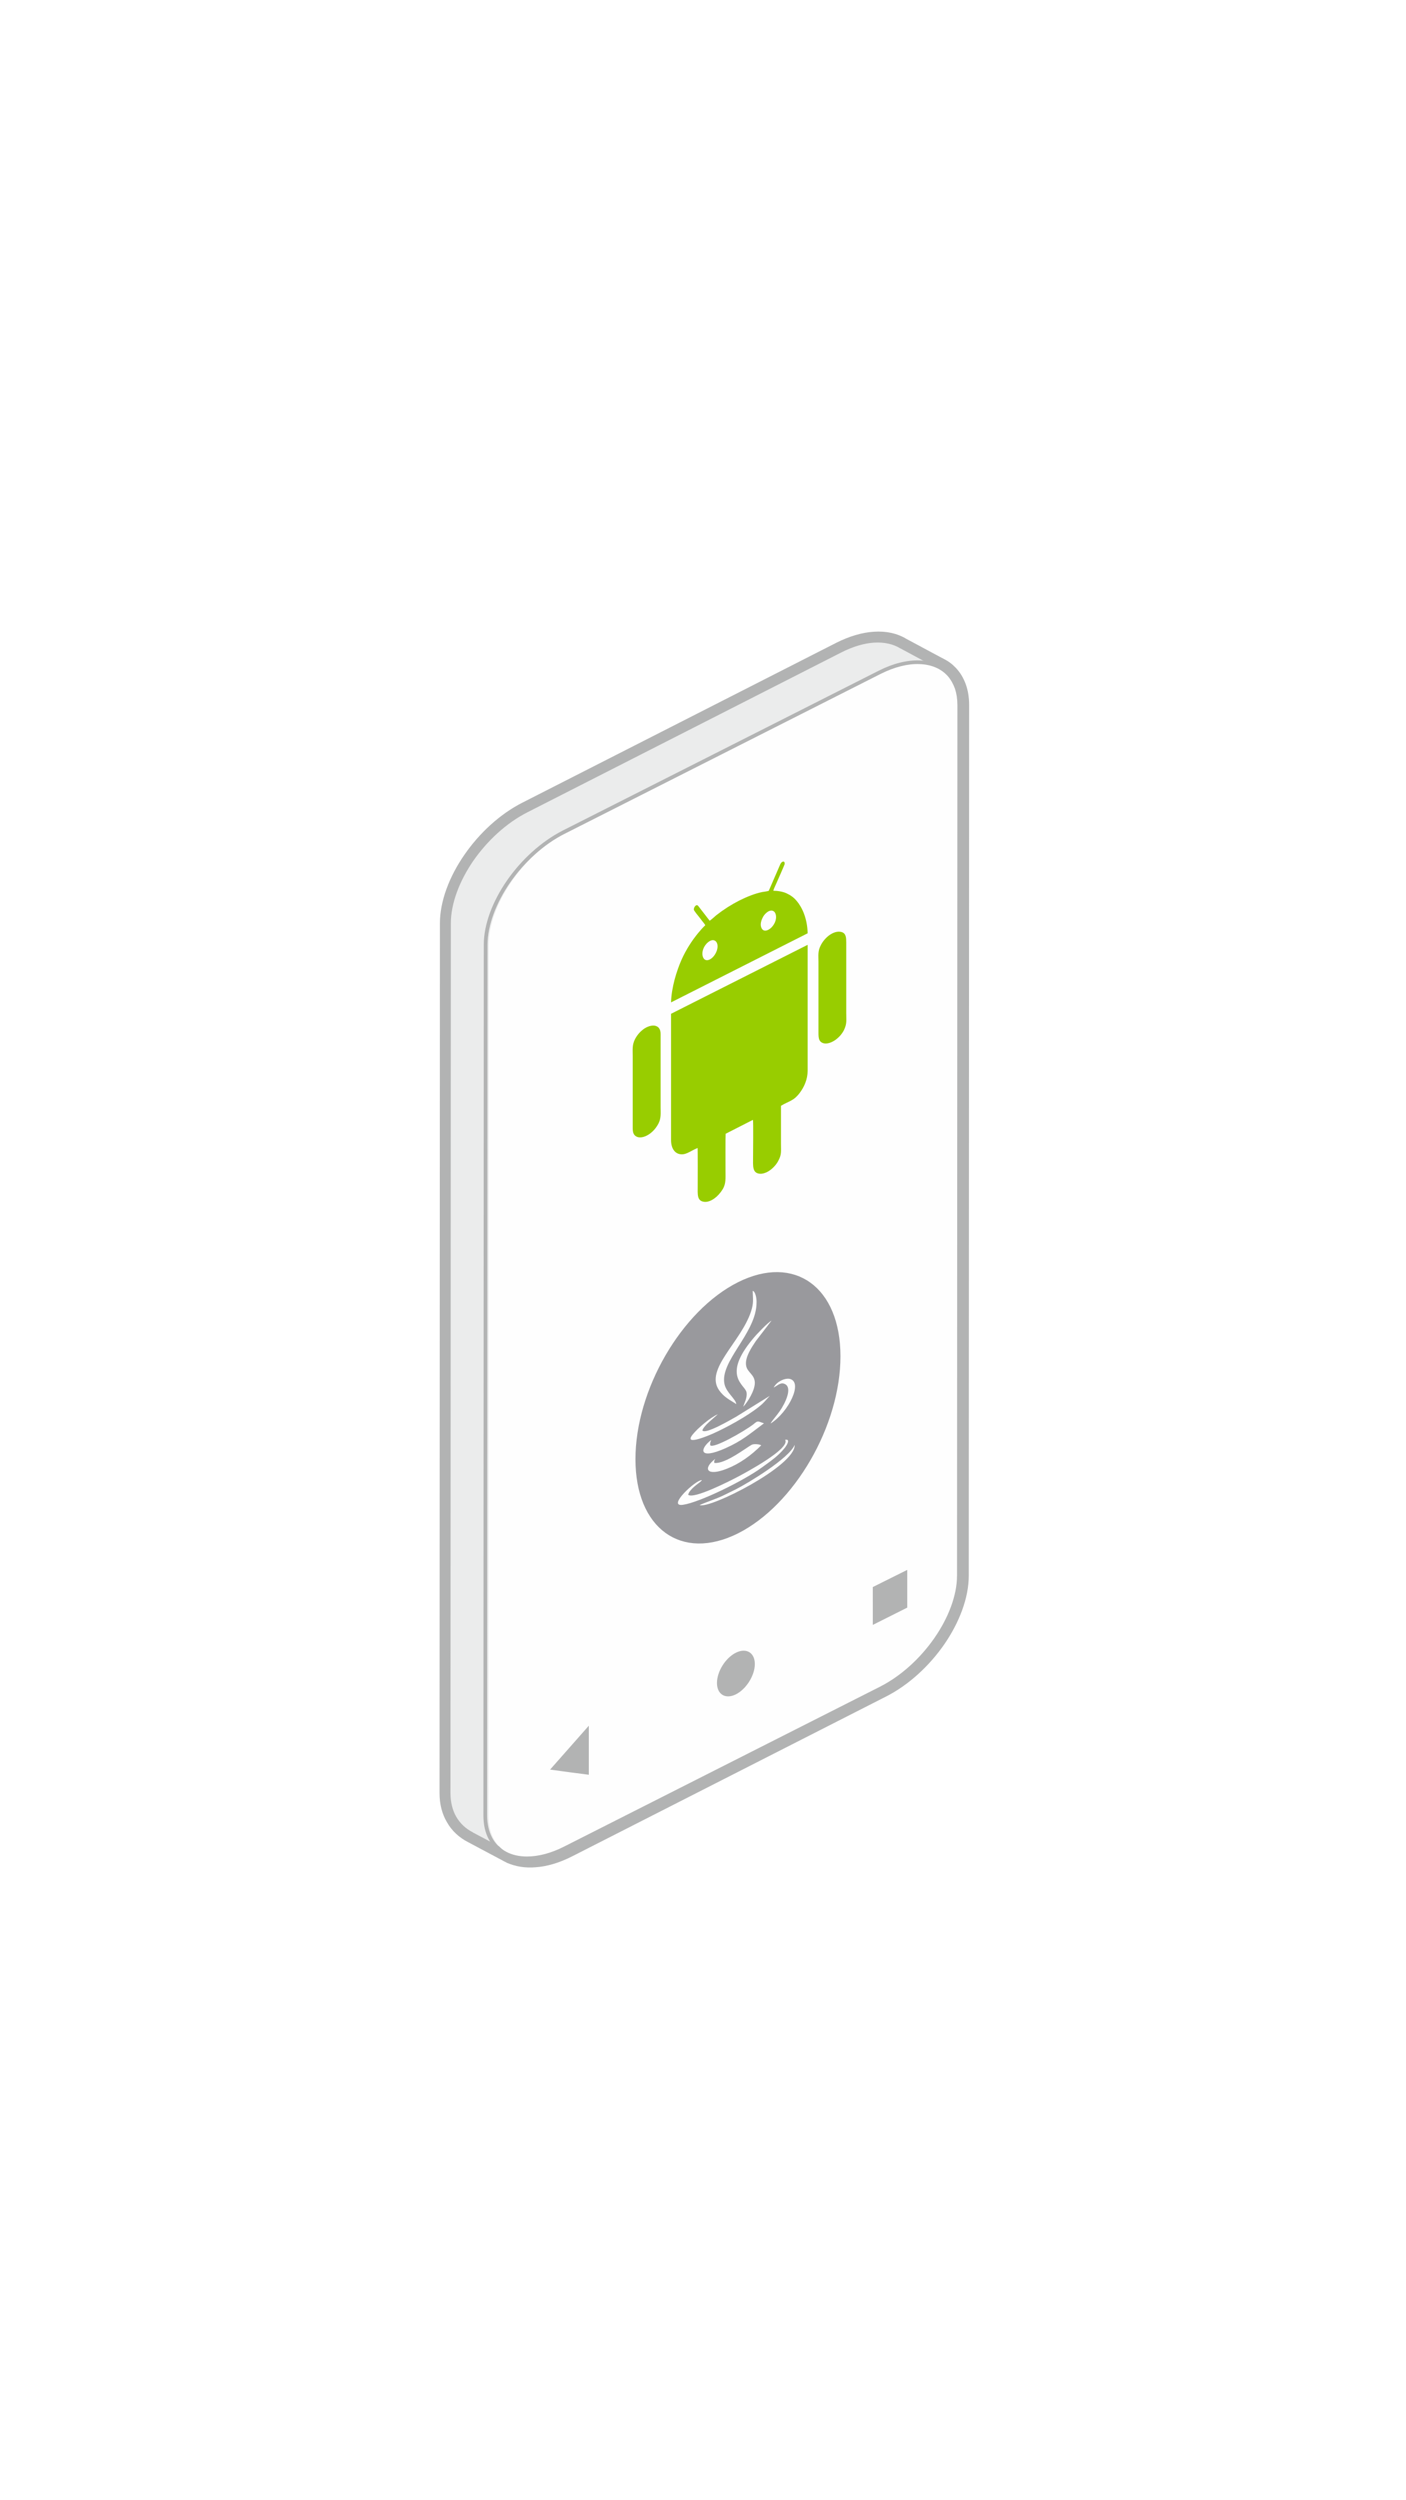<?xml version="1.0" encoding="UTF-8"?>
<svg width="720px" height="1280px" viewBox="0 0 720 1280" version="1.1" xmlns="http://www.w3.org/2000/svg" xmlns:xlink="http://www.w3.org/1999/xlink">
    <!-- Generator: Sketch 42 (36781) - http://www.bohemiancoding.com/sketch -->
    <title>small</title>
    <desc>Created with Sketch.</desc>
    <defs></defs>
    <g id="Android" stroke="none" stroke-width="1" fill="none" fill-rule="evenodd">
        <g id="7_01" transform="translate(-2085, 0)">
            <g id="small" transform="translate(2085, 0)">
                <rect id="base" fill="#FFFFFF" x="0" y="0" width="720" height="1280"></rect>
                <g id="Andoid_Java" transform="translate(222, 323.333)">
                    <path d="M256.956,17.033 L239.825,7.853 C232.353,3.167 221.018,3.49 208.524,9.906 L47.835,91.686 C25.745,102.92 8.103,128.855 8.103,149.326 L7.911,594.681 C7.911,605.022 12.927,612.075 19.882,615.549 L37.918,625.177 C45.389,629.543 56.596,629.092 68.901,622.864 L229.513,541.017 C251.606,529.79 269.254,503.849 269.254,483.377 L269.447,37.632 C269.447,30.765 267.38,25.372 263.773,21.648 C261.391,19.141 259.844,18.565 256.946,17.023 L256.956,17.033 Z" id="Shape" fill="#EBECEC"></path>
                    <path d="M254.642,21.143 L237.504,11.963 L237.183,11.771 C234.289,9.973 230.489,9.135 226.047,9.391 C221.474,9.711 216.259,11.192 210.713,14.016 L50.088,95.857 C39.786,101.058 30.511,109.723 23.746,119.546 C17.045,129.302 12.921,140.018 12.921,149.326 L12.728,594.681 C12.728,598.791 13.627,602.191 15.18,604.958 C16.844,607.722 19.254,609.964 22.135,611.429 L22.199,611.429 L37.982,619.841 L38.11,619.841 L40.363,621.127 C43.326,622.855 47.125,623.632 51.506,623.302 C56.076,622.919 61.23,621.447 66.638,618.684 L227.264,536.907 C237.565,531.648 246.84,522.977 253.602,513.224 C260.297,503.468 264.424,492.689 264.482,483.38 L264.61,37.639 C264.61,34.814 264.225,32.31 263.455,30.128 C262.678,28.004 261.658,26.271 260.236,24.86 C258.814,23.318 257.656,22.739 255.916,21.84 C255.467,21.585 254.953,21.329 254.632,21.137 L254.642,21.143 Z M242.273,3.806 L259.283,12.923 C259.796,13.178 260.181,13.37 260.502,13.562 C263.083,14.915 264.758,15.811 267.332,18.443 C269.652,20.82 271.391,23.708 272.611,27.112 C273.709,30.189 274.289,33.72 274.289,37.635 L274.097,483.377 C274.097,494.605 269.328,507.185 261.603,518.419 C254.003,529.396 243.503,539.216 231.782,545.182 L71.092,626.971 C64.462,630.362 58.085,632.233 52.231,632.614 C46.942,633.061 42.051,632.23 37.867,630.439 L37.802,630.439 L36.962,629.984 C36.448,629.792 35.999,629.473 35.479,629.217 L17.642,619.717 C13.261,617.465 9.394,614.068 6.82,609.443 C4.438,605.403 3.084,600.454 3.084,594.674 L3.277,149.326 C3.277,138.089 8.039,125.509 15.771,114.339 C23.367,103.297 33.871,93.477 45.656,87.509 L206.281,5.726 C213.033,2.335 219.532,0.473 225.399,0.086 C231.837,-0.361 237.562,0.918 242.27,3.81 L242.273,3.806 Z" id="Shape" fill="#B2B3B3"></path>
                    <path d="M248.657,472.012 L248.978,39.5 L254.061,31.536 L249.1,28.004 L260.114,18.824 L239.568,7.846 C232.09,3.16 220.826,3.483 208.271,9.9 L47.645,91.68 C25.556,102.913 7.908,128.848 7.908,149.32 L7.715,594.674 C7.715,605.012 12.735,612.069 19.692,615.539 L37.664,625.167 L47.517,620.737 L55.819,607.578 L208.913,529.649 C231.002,518.415 248.65,492.481 248.65,472.003 L248.657,472.012 Z" id="Shape" fill="#EBECEC"></path>
                    <path d="M247.684,472.012 L248.005,39.5 L248.198,39.043 L252.774,31.791 L248.519,28.775 L247.556,28.071 L248.455,27.304 L258.435,19.019 L239.115,8.624 L239.051,8.624 C235.447,6.375 230.81,5.345 225.591,5.665 C220.505,5.985 214.776,7.658 208.717,10.738 L48.091,92.518 C37.212,98.036 27.481,107.152 20.331,117.423 C13.251,127.764 8.874,139.253 8.874,149.332 L8.681,594.681 C8.681,599.437 9.772,603.477 11.64,606.759 C13.631,610.187 16.588,612.956 20.145,614.724 L20.145,614.788 L37.725,624.086 L46.872,619.979 L54.985,607.133 L55.37,606.759 L208.463,528.833 C219.279,523.312 229.067,514.199 236.16,503.929 C243.304,493.597 247.681,482.104 247.681,472.025 L247.684,472.012 Z M249.937,39.756 L249.616,472.006 C249.616,482.478 245.098,494.285 237.758,504.936 C230.482,515.466 220.498,524.777 209.356,530.487 L56.464,608.291 L48.345,621.191 L47.896,621.575 L38.107,626.008 L37.658,626.2 L37.209,626.008 L19.237,616.38 C15.44,614.461 12.15,611.57 9.962,607.648 C7.901,604.123 6.743,599.763 6.743,594.684 L6.935,149.336 C6.935,138.87 11.444,127.057 18.787,116.402 C25.999,105.879 36.044,96.507 47.19,90.858 L207.809,9.078 C214.125,5.87 220.11,4.139 225.46,3.816 C231.128,3.432 236.083,4.59 240.081,7.027 L260.621,18.069 L261.841,18.709 L260.749,19.541 L250.64,27.953 L254.632,30.845 L255.339,31.356 L254.819,32.06 L249.928,39.769 L249.937,39.756 Z" id="Shape" fill="#B2B3B3"></path>
                    <path d="M269.068,483.38 L269.26,37.639 C269.26,31.091 267.389,25.89 264.106,22.17 C257.084,14.279 243.753,13.246 228.685,20.89 L68.06,102.67 C45.967,113.962 28.319,139.903 28.264,160.31 L28.126,606.113 C28.062,626.527 46.548,634.101 68.637,622.874 L229.327,541.02 C251.417,529.793 269.068,503.852 269.068,483.38 L269.068,483.38 Z" id="Shape" fill="#FEFEFE"></path>
                    <path d="M268.086,483.38 L268.278,37.639 C268.278,34.555 267.829,31.731 267.046,29.29 C266.138,26.789 264.909,24.607 263.355,22.81 C259.915,18.965 254.921,16.847 248.894,16.652 C242.999,16.396 236.128,18.066 228.862,21.725 L67.177,103.505 C56.221,109.026 46.368,118.206 39.237,128.477 C32.112,138.809 27.699,150.238 27.629,160.316 L27.436,606.113 C27.436,610.613 28.406,614.461 30.09,617.612 C31.705,620.623 34.189,623.082 37.221,624.671 C40.206,626.271 43.833,627.112 47.844,627.112 C53.493,627.112 60.04,625.5 66.843,622.039 L228.592,540.192 C239.488,534.668 249.337,525.548 256.468,515.284 C263.663,504.943 268.076,493.453 268.076,483.377 L268.086,483.38 Z M270.22,37.639 L270.027,483.377 C270.027,493.837 265.486,505.704 258.099,516.301 C250.772,526.825 240.72,536.206 229.51,541.845 L67.752,623.635 C60.627,627.281 53.817,628.951 47.854,628.951 C43.512,628.951 39.555,628.056 36.249,626.319 C32.913,624.539 30.183,621.811 28.406,618.482 C26.522,615.091 25.549,610.911 25.549,606.094 L25.742,160.297 C25.742,149.831 30.283,138.019 37.674,127.364 C44.937,116.904 55.052,107.532 66.262,101.82 L227.957,20.049 C235.54,16.198 242.736,14.531 248.962,14.787 C255.573,14.979 261.019,17.353 264.783,21.591 C266.612,23.666 267.999,26.089 268.859,28.714 C269.771,31.347 270.22,34.363 270.22,37.639 L270.22,37.639 Z" id="Shape" fill="#B2B3B3"></path>
                    <path d="M59.693,582.612 L69.61,571.385 L79.527,560.145 L79.527,585.248 L69.61,583.956 L59.693,582.612 Z M154.81,522.788 C160.157,520.095 164.541,522.724 164.541,528.565 C164.541,534.412 160.157,541.41 154.81,544.101 C149.467,546.733 145.15,544.101 145.15,538.266 C145.15,532.413 149.467,525.478 154.81,522.785 L154.81,522.788 Z M224.95,489.157 L242.594,480.361 L242.594,499.681 L224.956,508.535 L224.95,489.157 Z" id="Shape" fill="#B2B3B3"></path>
                    <path d="M121.639,196.125 L121.639,260.252 C121.639,264.618 123.513,266.736 125.506,267.375 C128.853,268.399 131.045,266.16 135.23,264.359 C135.365,265.127 135.295,282.336 135.295,283.615 C135.295,288.237 134.781,291.708 138.969,291.963 C141.935,292.091 145.667,289.523 148.18,285.349 C149.791,282.582 149.528,279.825 149.528,276.488 C149.528,275.209 149.464,258 149.592,257.105 L163.572,249.972 C163.828,250.739 163.636,266.924 163.636,269.227 C163.636,273.469 163.122,277.384 167.307,277.576 C168.206,277.64 169.496,277.32 170.716,276.744 C173.168,275.522 175.424,273.149 176.518,271.019 C178.315,267.756 177.93,266.083 177.93,262.299 L177.93,242.787 C182.118,240.216 184.374,240.472 187.725,235.917 C189.785,233.092 191.583,229.305 191.583,224.811 L191.583,160.371 L121.639,195.674 L121.639,196.122 L121.639,196.125 Z M116.299,207.228 C116.299,205.693 116.363,204.595 115.785,203.569 C115.448,202.822 114.82,202.244 114.046,201.969 C112.698,201.387 110.371,201.713 108.057,203.185 C105.938,204.605 104.228,206.552 103.096,208.834 C101.684,211.786 101.998,213.904 101.998,217.182 L101.998,253.445 C101.998,254.987 101.998,256.081 102.512,257.108 C104.578,261.084 111.857,258.387 115.204,251.84 C116.616,249.015 116.295,246.642 116.295,243.497 L116.295,207.225 L116.299,207.228 Z M180.767,133.992 C179.227,133.281 177.612,132.962 175.806,132.766 C175.292,132.703 174.393,132.766 174.008,132.639 C174.137,131.999 175.228,129.622 175.613,128.787 C176.127,127.636 179.673,119.607 179.804,119.095 C179.933,118.136 179.541,117.682 179.092,117.752 C178.386,117.81 177.937,118.456 177.616,119.031 L171.688,132.703 C171.239,132.958 168.983,133.214 168.334,133.342 C164.541,134.116 160.545,135.722 156.55,137.712 C152.436,139.818 148.533,142.311 144.894,145.155 C143.995,145.859 142.188,147.595 141.418,148.046 L135.555,140.472 C134.592,139.25 133.244,141.112 133.298,142.327 C133.363,142.977 135.426,145.35 135.747,145.798 C136.331,146.511 136.909,147.282 137.422,147.986 C137.743,148.37 139.037,149.914 139.165,150.362 C138.132,151.258 136.588,153.059 135.622,154.213 C132.203,158.337 129.343,162.892 127.117,167.76 C124.409,173.86 121.832,182.333 121.636,189.843 L191.579,154.473 C191.451,147.026 188.813,141.253 186.043,137.977 C184.439,136.052 182.828,134.961 180.764,133.998 L180.767,133.992 Z M142.512,167.174 C137.551,171.154 135.555,163.067 140.709,158.954 C143.026,157.099 144.894,158.122 145.343,160.048 C145.921,162.68 144.252,165.764 142.509,167.174 L142.512,167.174 Z M167.692,150.996 C167.372,149.652 167.757,148.11 168.334,146.889 C168.848,145.737 169.499,144.771 170.59,143.872 C173.039,141.876 174.907,143.031 175.295,145.024 C176.451,150.413 168.989,156.385 167.699,150.989 L167.692,150.996 Z M211.358,195.61 L211.358,159.21 C211.358,156.651 211.23,154.655 209.176,153.887 C207.623,153.375 205.626,153.567 203.184,155.103 C200.995,156.52 199.192,158.765 198.232,160.755 C196.749,163.707 197.131,165.764 197.131,168.975 L197.131,205.366 C197.131,208.063 197.324,209.86 199.32,210.635 C202.738,211.914 208.146,208.331 210.273,203.834 C211.75,200.623 211.365,199.081 211.365,195.614 L211.358,195.61 Z" id="Shape" fill="#98CD00"></path>
                    <path d="M155.067,395.504 C154.682,392.743 149.98,389.66 149.018,385.294 C146.505,373.811 164.345,360.002 165.375,344.863 C165.568,342.413 165.311,340.167 164.477,338.497 C163.899,337.474 163.7,337.666 163.443,337.538 C163.572,341.901 164.021,343.698 162.603,348.061 C157.387,363.853 138.841,377.585 146.184,388.313 C148.758,392.024 151.723,393.31 155.067,395.494 L155.067,395.504 Z M180.058,413.794 C182.892,418.349 159.197,430.875 156.746,432.218 C151.469,435.042 133.18,444.287 130.41,441.91 C131.052,439.022 135.821,436.066 136.854,435.103 C137.304,434.655 137.239,434.719 137.432,434.399 C134.406,434.144 119.139,448.33 127.772,447.044 C136.206,445.828 158.88,434.723 168.09,427.98 C171.181,425.734 174.143,423.745 176.916,421.109 C181.675,416.618 182.901,413.09 180.071,413.794 L180.058,413.794 Z M158.613,396.841 C160.869,394.474 164.541,388.633 164.541,384.59 C164.477,380.291 160.738,379.389 160.096,375.858 C159.255,371.559 163.315,365.846 165.115,363.146 L173.097,352.751 C171.165,353.774 165.427,359.749 163.565,362.059 C147.528,381.187 159.509,385.559 160.282,389.407 C160.796,392.171 159.191,394.739 158.607,396.851 L158.613,396.841 Z M167.824,416.618 C167.182,416.042 164.085,415.723 162.994,416.292 C160.35,417.642 149.403,426.313 143.802,425.61 C143.674,424.253 143.738,424.765 144.252,423.546 C137.551,428.68 140.067,432.663 150.304,428.549 C156.935,425.926 162.734,421.682 167.821,416.609 L167.824,416.618 Z M172.202,391.262 L155.134,401.863 C151.97,403.66 138.895,411.299 137.676,408.932 C138.51,406.418 143.276,402.886 145.593,400.711 C142.118,402.055 135.163,407.899 132.583,411.235 C127.887,417.268 141.858,411.164 143.536,410.397 C149.842,407.576 160.279,401.933 166.402,397.049 C169.304,394.81 169.814,393.786 172.198,391.269 L172.202,391.262 Z M169.236,405.33 L166.791,404.492 C165.571,404.172 164.993,404.876 163.646,405.963 C159.069,409.44 142.968,418.675 141.678,416.5 C141.549,415.336 141.87,414.891 142.191,413.867 C136.203,418.419 135.628,424.263 149.476,418.096 C158.103,414.242 161.646,410.963 169.246,405.321 L169.236,405.33 Z M154.878,439.092 L149.785,441.596 C145.016,444.037 140.766,445.189 136.261,447.181 C141.277,449.363 185.459,427.094 184.946,416.372 C182.109,423.3 160.86,436.076 154.875,439.092 L154.878,439.092 Z M174.201,387.037 C176.897,385.489 177.994,384.142 180.186,385.361 C183.726,387.414 180.186,394.925 177.352,399.035 C175.674,401.476 173.229,404.111 172.587,405.455 C181.862,399.681 189.586,383.896 182.182,382.537 C179.991,382.159 175.802,383.826 174.191,387.04 L174.201,387.037 Z M155.908,333.108 C184.888,318.605 208.393,335.548 208.393,371.044 C208.393,406.549 184.888,447.108 155.905,461.684 C126.925,476.19 103.41,459.179 103.41,423.684 C103.41,388.185 126.921,347.684 155.901,333.111 L155.908,333.108 Z" id="Shape" fill="#99999D"></path>
                </g>
            </g>
        </g>
    </g>
</svg>